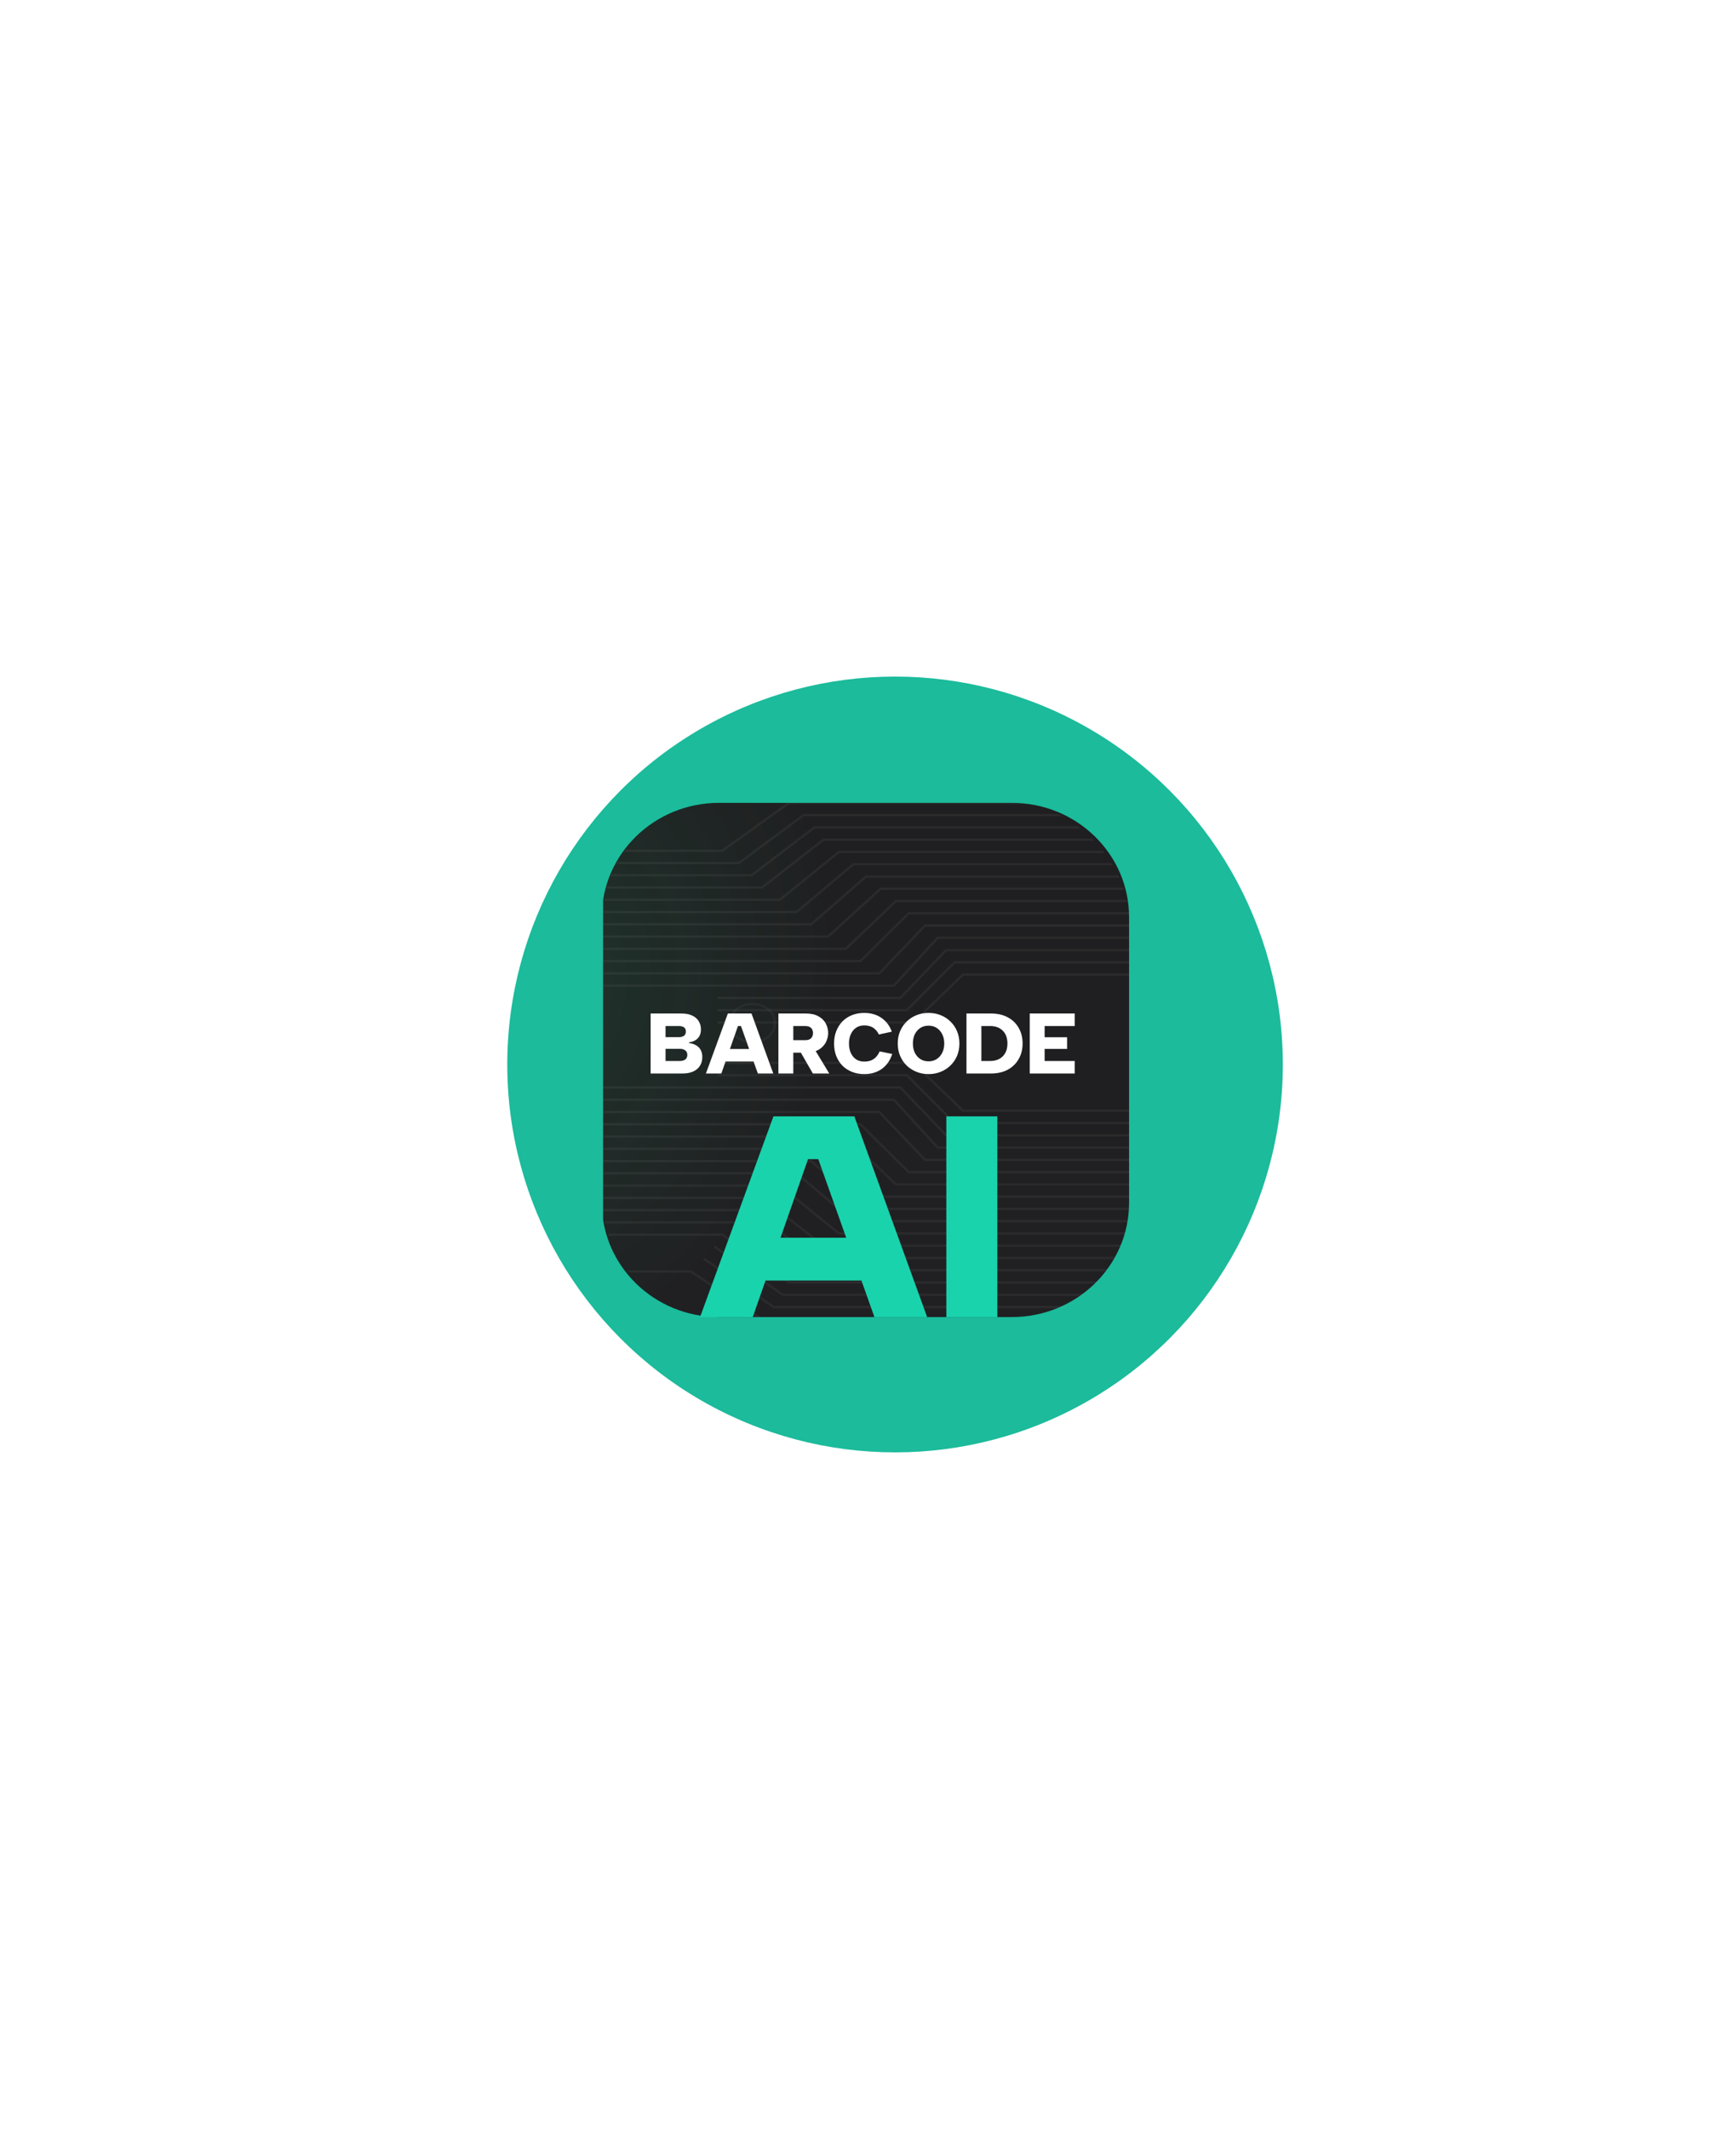 <svg width="770" height="944" viewBox="0 0 770 944" fill="none" xmlns="http://www.w3.org/2000/svg">
<g filter="url(#filter0_f_531_8806)">
<circle cx="397" cy="472" r="172" fill="#1BBB9B"/>
</g>
<g clip-path="url(#clip0_531_8806)">
<path d="M448.827 356H318.902C290.2 356 266.932 378.684 266.932 406.667V533.333C266.932 561.316 290.2 584 318.902 584H448.827C477.529 584 500.797 561.316 500.797 533.333V406.667C500.797 378.684 477.529 356 448.827 356Z" fill="url(#paint0_linear_531_8806)"/>
<path d="M449 356H319C290.281 356 267 378.684 267 406.667V533.333C267 561.316 290.281 584 319 584H449C477.719 584 501 561.316 501 533.333V406.667C501 378.684 477.719 356 449 356Z" fill="url(#paint1_radial_531_8806)" fill-opacity="0.1"/>
<g clip-path="url(#clip1_531_8806)">
<path d="M231.689 437.048H396.485L415.911 415.834H542.182" stroke="#B5B5B5" stroke-opacity="0.08" stroke-linecap="round"/>
<path d="M235.707 431.608H389.991L410.284 410.395H542.184" stroke="#B5B5B5" stroke-opacity="0.08" stroke-linecap="round"/>
<path d="M230.352 426.168H381.638L403.044 404.954H542.183" stroke="#B5B5B5" stroke-opacity="0.08" stroke-linecap="round"/>
<path d="M234.37 420.729H375.145L397.417 399.516H542.186" stroke="#B5B5B5" stroke-opacity="0.08" stroke-linecap="round"/>
<path d="M229.686 415.289H367.257L390.58 394.075H542.186" stroke="#B5B5B5" stroke-opacity="0.08" stroke-linecap="round"/>
<path d="M232.364 409.85H359.834L384.148 388.637H542.188" stroke="#B5B5B5" stroke-opacity="0.08" stroke-linecap="round"/>
<path d="M229.686 404.411H353.337L378.517 383.197H542.186" stroke="#B5B5B5" stroke-opacity="0.08" stroke-linecap="round"/>
<path d="M232.364 398.972H345.914L372.084 377.758H542.188" stroke="#B5B5B5" stroke-opacity="0.08" stroke-linecap="round"/>
<path d="M234.37 393.532H338.025L365.246 372.318H542.186" stroke="#B5B5B5" stroke-opacity="0.08" stroke-linecap="round"/>
<path d="M227.676 388.094H333.382L361.223 366.88L542.184 366.88" stroke="#B5B5B5" stroke-opacity="0.08" stroke-linecap="round"/>
<path d="M233.034 382.653H327.818L356.401 361.439L542.188 361.439" stroke="#B5B5B5" stroke-opacity="0.08" stroke-linecap="round"/>
<path d="M222.328 377.214H320.395L349.968 356H542.189" stroke="#B5B5B5" stroke-opacity="0.08" stroke-linecap="round"/>
<path d="M318.686 442.488H399.363L419.655 421.274H551.556" stroke="#B5B5B5" stroke-opacity="0.08" stroke-linecap="round"/>
<path d="M318.686 447.927H402.235L423.394 426.713H560.924" stroke="#B5B5B5" stroke-opacity="0.08" stroke-linecap="round"/>
<path d="M318.686 453.366H405.107L427.132 432.152H570.292" stroke="#B5B5B5" stroke-opacity="0.08" stroke-linecap="round"/>
<g opacity="0.8" filter="url(#filter1_f_531_8806)">
<path d="M333.733 445.164C339.287 445.164 343.605 448.807 343.605 453.095V454.183C343.605 458.471 339.287 462.114 333.733 462.114C328.18 462.114 323.861 458.471 323.861 454.183V453.095C323.862 448.807 328.18 445.164 333.733 445.164Z" stroke="#B5B5B5" stroke-opacity="0.08"/>
</g>
<path d="M258.458 487.634H396.487L415.913 508.848H542.184" stroke="#B5B5B5" stroke-opacity="0.08" stroke-linecap="round"/>
<path d="M255.782 493.072H389.992L410.284 514.286H542.185" stroke="#B5B5B5" stroke-opacity="0.08" stroke-linecap="round"/>
<path d="M257.118 498.513H381.638L403.044 519.726H542.183" stroke="#B5B5B5" stroke-opacity="0.08" stroke-linecap="round"/>
<path d="M254.44 503.951H375.14L397.412 525.165H542.181" stroke="#B5B5B5" stroke-opacity="0.08" stroke-linecap="round"/>
<path d="M256.452 509.393H367.256L390.58 530.606H542.185" stroke="#B5B5B5" stroke-opacity="0.08" stroke-linecap="round"/>
<path d="M259.13 514.83H359.834L384.147 536.044H542.187" stroke="#B5B5B5" stroke-opacity="0.08" stroke-linecap="round"/>
<path d="M256.452 520.271H353.336L378.516 541.485H542.185" stroke="#B5B5B5" stroke-opacity="0.08" stroke-linecap="round"/>
<path d="M259.13 525.71H345.913L372.083 546.924H542.187" stroke="#B5B5B5" stroke-opacity="0.08" stroke-linecap="round"/>
<path d="M247.752 531.149H338.023L365.245 552.363H542.185" stroke="#B5B5B5" stroke-opacity="0.08" stroke-linecap="round"/>
<path d="M241.061 536.589H333.384L361.224 557.803H542.186" stroke="#B5B5B5" stroke-opacity="0.08" stroke-linecap="round"/>
<path d="M264.528 542.028H327.815L356.397 563.242H542.185" stroke="#B5B5B5" stroke-opacity="0.08" stroke-linecap="round"/>
<path d="M270.259 547.468H320.393L349.966 568.682H542.187" stroke="#B5B5B5" stroke-opacity="0.08" stroke-linecap="round"/>
<path d="M317.142 552.906L347.147 574.12H542.183" stroke="#B5B5B5" stroke-opacity="0.08" stroke-linecap="round"/>
<path d="M312.509 558.347L343.133 579.56H542.191" stroke="#B5B5B5" stroke-opacity="0.08" stroke-linecap="round"/>
<path d="M202.252 563.786H306.475L337.904 585H542.189" stroke="#B5B5B5" stroke-opacity="0.08" stroke-linecap="round"/>
<path d="M258.458 482.194H399.359L419.652 503.408H551.552" stroke="#B5B5B5" stroke-opacity="0.08" stroke-linecap="round"/>
<path d="M318.686 476.755H402.235L423.394 497.969H560.924" stroke="#B5B5B5" stroke-opacity="0.08" stroke-linecap="round"/>
<path d="M318.686 471.314H405.107L427.132 492.528H570.292" stroke="#B5B5B5" stroke-opacity="0.08" stroke-linecap="round"/>
</g>
<path d="M362.95 513.98H358.4L333.18 586H309.78L343.06 495H378.94L411.96 586H388.56L362.95 513.98ZM334.09 548.82H387.13V567.8H334.09V548.82ZM419.744 495H442.364V586H419.744V495Z" fill="#19D3AD"/>
<path d="M304.208 457.418C304.208 456.531 303.929 455.898 303.372 455.518C302.815 455.138 302.017 454.948 300.978 454.948H295.202V459.888H300.902C301.941 459.888 302.751 459.698 303.334 459.318C303.917 458.913 304.208 458.279 304.208 457.418ZM288.59 476V449.4H302.308C304.132 449.4 305.677 449.691 306.944 450.274C308.236 450.857 309.211 451.68 309.87 452.744C310.554 453.783 310.896 455.011 310.896 456.43C310.896 457.621 310.668 458.621 310.212 459.432C309.781 460.217 309.161 460.838 308.35 461.294C307.565 461.75 306.653 462.054 305.614 462.206V462.51C306.881 462.662 307.945 463.004 308.806 463.536C309.693 464.043 310.364 464.739 310.82 465.626C311.276 466.487 311.504 467.513 311.504 468.704C311.504 470.173 311.162 471.453 310.478 472.542C309.819 473.631 308.831 474.48 307.514 475.088C306.222 475.696 304.626 476 302.726 476H288.59ZM295.202 470.452H301.51C302.574 470.452 303.397 470.224 303.98 469.768C304.563 469.312 304.854 468.641 304.854 467.754C304.854 466.842 304.55 466.171 303.942 465.74C303.334 465.284 302.498 465.056 301.434 465.056H295.202V470.452ZM328.655 454.948H327.325L319.953 476H313.113L322.841 449.4H333.329L342.981 476H336.141L328.655 454.948ZM320.219 465.132H335.723V470.68H320.219V465.132ZM360.608 458.064C360.608 457.101 360.317 456.341 359.734 455.784C359.151 455.227 358.265 454.948 357.074 454.948H351.868V461.218H357.074C357.859 461.218 358.505 461.104 359.012 460.876C359.544 460.623 359.937 460.255 360.19 459.774C360.469 459.293 360.608 458.723 360.608 458.064ZM357.492 449.4C359.696 449.4 361.52 449.805 362.964 450.616C364.433 451.401 365.523 452.453 366.232 453.77C366.967 455.087 367.334 456.519 367.334 458.064C367.334 459.128 367.131 460.179 366.726 461.218C366.346 462.257 365.751 463.194 364.94 464.03C364.155 464.866 363.141 465.537 361.9 466.044C360.659 466.525 359.189 466.766 357.492 466.766H351.868V476H345.256V449.4H357.492ZM360.836 464.486L367.828 476H360.532L353.92 464.486H360.836ZM369.947 462.7C369.947 460.724 370.263 458.913 370.897 457.266C371.555 455.594 372.467 454.15 373.633 452.934C374.823 451.718 376.242 450.781 377.889 450.122C379.535 449.463 381.347 449.134 383.323 449.134C386.312 449.134 388.871 449.881 390.999 451.376C393.127 452.845 394.647 454.872 395.559 457.456L389.821 458.71C389.365 457.773 388.82 457.013 388.187 456.43C387.553 455.822 386.831 455.379 386.021 455.1C385.21 454.821 384.311 454.682 383.323 454.682C381.904 454.682 380.688 455.037 379.675 455.746C378.661 456.455 377.889 457.418 377.357 458.634C376.825 459.825 376.559 461.18 376.559 462.7C376.559 464.245 376.825 465.626 377.357 466.842C377.889 468.033 378.661 468.983 379.675 469.692C380.688 470.376 381.904 470.718 383.323 470.718C384.311 470.718 385.235 470.579 386.097 470.3C386.958 469.996 387.731 469.515 388.415 468.856C389.099 468.172 389.681 467.285 390.163 466.196L395.749 467.336C394.837 470.173 393.304 472.377 391.151 473.948C388.997 475.493 386.388 476.266 383.323 476.266C381.347 476.266 379.535 475.937 377.889 475.278C376.242 474.619 374.823 473.695 373.633 472.504C372.467 471.288 371.555 469.857 370.897 468.21C370.263 466.538 369.947 464.701 369.947 462.7ZM411.867 476.266C409.967 476.266 408.194 475.937 406.547 475.278C404.9 474.619 403.444 473.695 402.177 472.504C400.936 471.288 399.96 469.857 399.251 468.21C398.542 466.538 398.187 464.701 398.187 462.7C398.187 460.699 398.542 458.875 399.251 457.228C399.96 455.556 400.936 454.125 402.177 452.934C403.444 451.718 404.9 450.781 406.547 450.122C408.194 449.463 409.967 449.134 411.867 449.134C413.767 449.134 415.54 449.463 417.187 450.122C418.859 450.781 420.316 451.718 421.557 452.934C422.798 454.125 423.774 455.556 424.483 457.228C425.192 458.875 425.547 460.699 425.547 462.7C425.547 464.701 425.192 466.538 424.483 468.21C423.774 469.857 422.786 471.288 421.519 472.504C420.278 473.695 418.834 474.619 417.187 475.278C415.54 475.937 413.767 476.266 411.867 476.266ZM411.867 470.604C413.26 470.604 414.476 470.262 415.515 469.578C416.554 468.894 417.364 467.957 417.947 466.766C418.53 465.575 418.821 464.22 418.821 462.7C418.821 461.155 418.53 459.799 417.947 458.634C417.364 457.443 416.554 456.506 415.515 455.822C414.476 455.138 413.26 454.796 411.867 454.796C410.448 454.796 409.22 455.138 408.181 455.822C407.142 456.506 406.332 457.443 405.749 458.634C405.192 459.799 404.913 461.155 404.913 462.7C404.913 464.22 405.192 465.575 405.749 466.766C406.332 467.957 407.142 468.894 408.181 469.578C409.22 470.262 410.448 470.604 411.867 470.604ZM439.546 449.4C442.409 449.4 444.879 449.957 446.956 451.072C449.059 452.187 450.68 453.745 451.82 455.746C452.985 457.747 453.568 460.065 453.568 462.7C453.568 465.309 452.985 467.615 451.82 469.616C450.68 471.617 449.059 473.188 446.956 474.328C444.879 475.443 442.409 476 439.546 476H428.678V449.4H439.546ZM439.128 470.452C441.535 470.452 443.422 469.755 444.79 468.362C446.158 466.969 446.842 465.081 446.842 462.7C446.842 460.293 446.158 458.406 444.79 457.038C443.422 455.645 441.535 454.948 439.128 454.948H435.29V470.452H439.128ZM476.683 454.948H463.345V459.926H473.301V465.094H463.345V470.452H476.683V476H456.733V449.4H476.683V454.948Z" fill="white"/>
</g>
<defs>
<filter id="filter0_f_531_8806" x="-75" y="0" width="944" height="944" filterUnits="userSpaceOnUse" color-interpolation-filters="sRGB">
<feFlood flood-opacity="0" result="BackgroundImageFix"/>
<feBlend mode="normal" in="SourceGraphic" in2="BackgroundImageFix" result="shape"/>
<feGaussianBlur stdDeviation="150" result="effect1_foregroundBlur_531_8806"/>
</filter>
<filter id="filter1_f_531_8806" x="247.361" y="368.664" width="172.744" height="169.95" filterUnits="userSpaceOnUse" color-interpolation-filters="sRGB">
<feFlood flood-opacity="0" result="BackgroundImageFix"/>
<feBlend mode="normal" in="SourceGraphic" in2="BackgroundImageFix" result="shape"/>
<feGaussianBlur stdDeviation="38" result="effect1_foregroundBlur_531_8806"/>
</filter>
<linearGradient id="paint0_linear_531_8806" x1="383.864" y1="424.4" x2="383.864" y2="584" gradientUnits="userSpaceOnUse">
<stop stop-color="#1F1F21"/>
<stop offset="1" stop-color="#202022"/>
</linearGradient>
<radialGradient id="paint1_radial_531_8806" cx="0" cy="0" r="1" gradientUnits="userSpaceOnUse" gradientTransform="translate(228 439.6) rotate(17.497) scale(139.032 165.231)">
<stop stop-color="#24FF95"/>
<stop offset="1" stop-color="#24FF95" stop-opacity="0"/>
</radialGradient>
<clipPath id="clip0_531_8806">
<rect x="267.5" y="356" width="235" height="228" rx="30" fill="white"/>
</clipPath>
<clipPath id="clip1_531_8806">
<rect x="267" y="356" width="234" height="229" rx="52" fill="white"/>
</clipPath>
</defs>
</svg>
